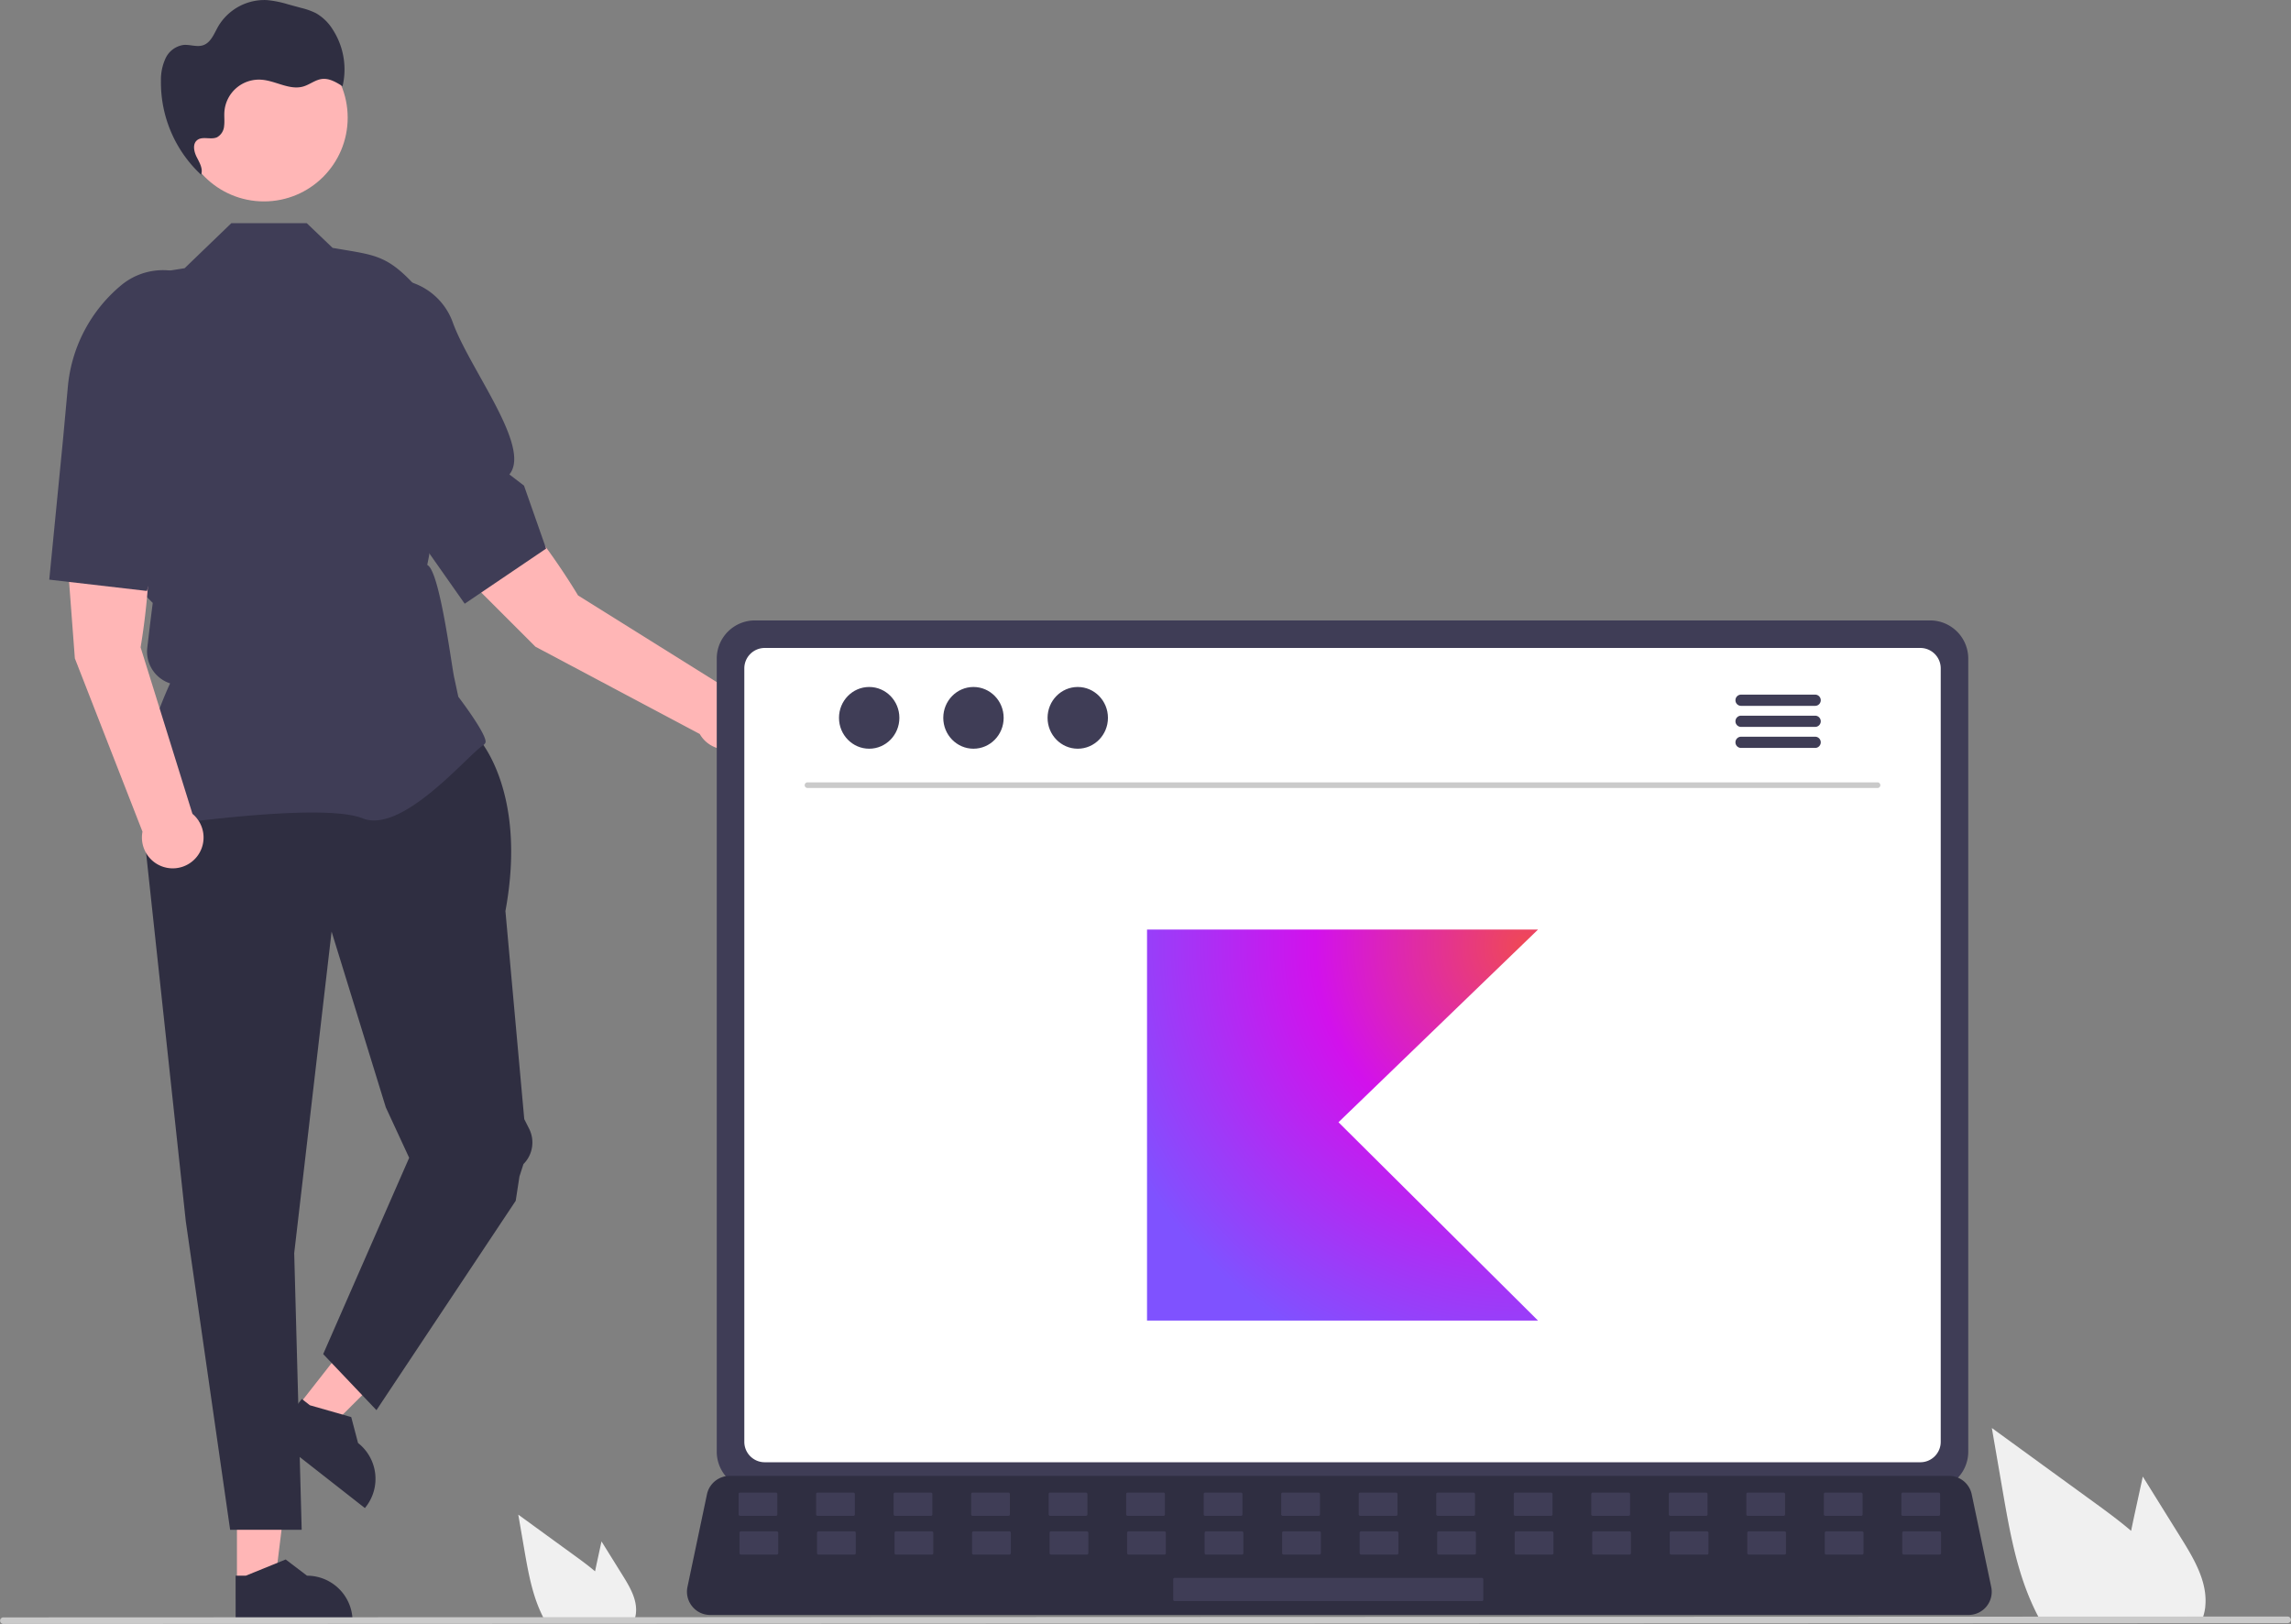 <?xml version="1.0" encoding="UTF-8" standalone="no"?>
<svg
   xmlns:dc="http://purl.org/dc/elements/1.1/"
   xmlns:cc="http://creativecommons.org/ns#"
   xmlns:rdf="http://www.w3.org/1999/02/22-rdf-syntax-ns#"
   xmlns:svg="http://www.w3.org/2000/svg"
   xmlns="http://www.w3.org/2000/svg"
   data-name="Layer 1"
   width="829.131"
   height="587.676"
   viewBox="0 0 829.131 587.676"
   version="1.1"
   id="svg162">
  <rect x="0" y="0" width="829.131" height="587.676" fill="#808080" stroke="none"/>
  <defs
     id="defs166">
    <radialGradient
       id="paint0_radial"
       cx="0"
       cy="0"
       r="1"
       gradientUnits="userSpaceOnUse"
       gradientTransform="matrix(73.311,0,0,73.311,61.873,2.631)">
      <stop
         offset="0.003"
         stop-color="#EF4857"
         id="stop995" />
      <stop
         offset="0.469"
         stop-color="#D211EC"
         id="stop997" />
      <stop
         offset="1"
         stop-color="#7F52FF"
         id="stop999" />
    </radialGradient>
  </defs>
  <polygon
     points="85.757 572.858 99.518 572.857 106.065 519.775 85.754 519.776 85.757 572.858"
     fill="#ffb6b6"
     id="polygon2" />
  <path
     d="M270.706,743.376l42.319-.002v-.535a16.473,16.473,0,0,0-16.472-16.472h-.001l-7.73-5.865-14.423,5.865-3.694 0Z"
     transform="translate(-185.434 -156.162)"
     fill="#2f2e41"
     id="path4" />
  <polygon
     points="107.98 508.635 118.814 517.121 156.702 479.371 140.712 466.846 107.98 508.635"
     fill="#ffb6b6"
     id="polygon6" />
  <path
     d="M284.179,675.8l33.316,26.096.33-.421a16.473,16.473,0,0,0-2.809-23.125l-.001-.001-2.469-9.384L297.575,664.689l-2.908-2.278Z"
     transform="translate(-185.434 -156.162)"
     fill="#2f2e41"
     id="path8" />
  <path
     d="M358.205,422.937s18.265,18.941,10.147,62.912l6.815,75.288,1.759,3.485a11.051,11.051,0,0,1-2.052,12.793l0,0-1.449,4.493-1.353,8.794-50.397,75.765-19.279-20.294,31.118-71.029L325.058,556.878l-19.618-63.588L291.911,609.642l2.706,100.118h-25.895L252.676,598.142,235.764,441.201l8.797-18.265Z"
     transform="translate(-185.434 -156.162)"
     fill="#2f2e41"
     id="path10" />
  <path
     d="M239.981,455.482l-.185-.259c-9.856-13.799,4.968-46.958,7.203-51.765h0a12.068,12.068,0,0,1-8.26-12.889l.964-8.193,1.005-8.036-7.197-7.197-.02-.179-4.142-36.242-6.022-24.072a52.848,52.848,0,0,1,15-51.216l13.921-2.21,16.918-16.301h27.282l9.354,8.937c17.463,3.063,20.463,2.063,35.463,20.063l-6.816,55.962-1.7,7.699.005,10.442,4.323,4.804a14.95,14.95,0,0,1,3.546,12.932l-.568,2.842h0c4.458,1.911,8.713,35.866,9.729,40.608l1.518,7.085c1.299,1.714,9.873,13.146,9.873,16.271,0,.469-.346.923-1.09,1.426-5.843,3.956-29.137,32.023-43.431,26.303-15.225-6.088-75.747,3.045-76.357,3.138Z"
     transform="translate(-185.434 -156.162)"
     fill="#3f3d56"
     id="path12" />
  <path
     d="M236.316,390.407s7.006-39.595-.052-54.485l-28,2,4.261,56.487,24.477,62.717a11.154,11.154,0,1,0,18.078-6.463Z"
     transform="translate(-185.434 -156.162)"
     fill="#ffb6b6"
     id="path14" />
  <path
     d="M208.264,314.922l1.733-18.871a54.107,54.107,0,0,1,19.403-36.752l0,0a23.687,23.687,0,0,1,24.787-3.272h0a23.631,23.631,0,0,1,12.205,29.866c-6.472,16.972-4.135,34.921-16.753,37.109l1.371,6.522-12.407,40.49-35.338-4.094Z"
     transform="translate(-185.434 -156.162)"
     fill="#3f3d56"
     id="path16" />
  <path
     d="M394.641,371.641s-20.509-34.586-35.571-41.272L339.147,350.145l40.067,40.044,59.456,31.584a11.154,11.154,0,1,0,9.491-16.689Z"
     transform="translate(-185.434 -156.162)"
     fill="#ffb6b6"
     id="path18" />
  <path
     d="M324.148,332.708l-10.993-15.437a54.107,54.107,0,0,1-9.258-40.515l0,0a23.687,23.687,0,0,1,16.658-18.645h0a23.631,23.631,0,0,1,28.729,14.683c6.162,17.087,28.639,45.17,20.499,55.058l5.293,4.051,7.999,22.787L353.616,374.632Z"
     transform="translate(-185.434 -156.162)"
     fill="#3f3d56"
     id="path20" />
  <circle
     cx="95.531"
     cy="42.587"
     r="30.299"
     fill="#ffb6b6"
     id="circle22" />
  <path
     d="M258.977,220.105c-.264-.232-.514-.48-.773-.718-.009.024-.011.05-.021.074Z"
     transform="translate(-185.434 -156.162)"
     fill="#2f2e41"
     id="path24" />
  <path
     d="M305.795,166.753a17.182,17.182,0,0,0-6.067-5.85,25.38,25.38,0,0,0-5.304-1.879l-4.795-1.308a38.013,38.013,0,0,0-7.544-1.519,19.418,19.418,0,0,0-17.737,9.623c-1.449,2.57-2.611,5.772-5.407,6.712-2.255.758-4.714-.311-7.084-.104a8.53,8.53,0,0,0-6.476,4.77,18.38,18.38,0,0,0-1.699,8.141,45.619,45.619,0,0,0,14.522,34.048c.782-2.061-.506-4.287-1.524-6.259-1.03-1.995-1.667-4.777.059-6.214,1.92-1.599,4.996-.048,7.267-1.091a5.073,5.073,0,0,0,2.536-4.077c.22-1.657-.01-3.341.094-5.009a12.542,12.542,0,0,1,13.412-11.73c5.168.369,10.184,3.901,15.158,2.448,2.335-.682,4.326-2.418,6.741-2.711,2.674-.324,5.19,1.186,7.461,2.635A26.596,26.596,0,0,0,305.795,166.753Z"
     transform="translate(-185.434 -156.162)"
     fill="#2f2e41"
     id="path26" />
  <path
     d="M410.834,726.353l-7.71-12.39-1.54,7.08c-.27,1.24-.54,2.5-.79,3.75-2.19-1.87-4.52-3.6-6.8-5.26q-10.5-7.62-20.99-15.26l2.19,12.7c1.35,7.82,2.76,15.8,6.1,22.95.37.81.77,1.61,1.2,2.39h32.54a10.487,10.487,0,0,0,.54-2.24.775.775,0,0,0,.01-.15C416.094,735.073,413.414,730.503,410.834,726.353Z"
     transform="translate(-185.434 -156.162)"
     fill="#f0f0f0"
     id="path28" />
  <path
     d="M974.916,712.972l-13.985-22.474-2.793,12.842c-.49,2.249-.98,4.535-1.433,6.802-3.972-3.392-8.199-6.53-12.334-9.541q-19.046-13.822-38.074-27.68l3.972,23.036c2.449,14.185,5.007,28.659,11.065,41.628.671,1.469,1.397,2.921,2.177,4.335h59.024a19.024,19.024,0,0,0,.98-4.063,1.405,1.405,0,0,0,.018-.272C984.458,728.789,979.596,720.5,974.916,712.972Z"
     transform="translate(-185.434 -156.162)"
     fill="#f0f0f0"
     id="path30" />
  <path
     d="M1013.375,743.531l-826.75.307a1.191,1.191,0,0,1,0-2.381l826.75-.307a1.191,1.191,0,0,1,0,2.381Z"
     transform="translate(-185.434 -156.162)"
     fill="#cacaca"
     id="path32" />
  <path
     d="M444.832,394.459V681.483A13.806,13.806,0,0,0,458.627,695.278h425.34a13.806,13.806,0,0,0,13.795-13.795V394.459A13.812,13.812,0,0,0,883.967,380.68H458.627A13.812,13.812,0,0,0,444.832,394.459Z"
     transform="translate(-185.434 -156.162)"
     fill="#3f3d56"
     id="path34" />
  <path
     d="M454.81,398.031v279.912a7.385,7.385,0,0,0,7.373,7.373H880.426a7.385,7.385,0,0,0,7.373-7.373v-279.912a7.389,7.389,0,0,0-7.373-7.388H462.183A7.389,7.389,0,0,0,454.81,398.031Z"
     transform="translate(-185.434 -156.162)"
     fill="#fff"
     id="path36" />
  <path
     d="M435.937,737.461a8.272,8.272,0,0,0,6.509,3.114h455.439a8.381,8.381,0,0,0,8.192-10.1l-7.07-33.581a8.396,8.396,0,0,0-5.218-6.088,8.121,8.121,0,0,0-2.974-.561H449.487a8.12,8.12,0,0,0-2.974.561,8.395,8.395,0,0,0-5.218,6.088l-7.07,33.581A8.374,8.374,0,0,0,435.937,737.461Z"
     transform="translate(-185.434 -156.162)"
     fill="#2f2e41"
     id="path38" />
  <rect
     x="873.553"
     y="696.293"
     width="14.027"
     height="8.416"
     rx="0.488"
     transform="translate(1575.698 1244.84) rotate(-180)"
     fill="#3f3d56"
     id="rect40" />
  <rect
     x="845.498"
     y="696.293"
     width="14.027"
     height="8.416"
     rx="0.488"
     transform="translate(1519.589 1244.84) rotate(-180)"
     fill="#3f3d56"
     id="rect42" />
  <rect
     x="817.443"
     y="696.293"
     width="14.027"
     height="8.416"
     rx="0.488"
     transform="translate(1463.48 1244.84) rotate(-180)"
     fill="#3f3d56"
     id="rect44" />
  <rect
     x="789.389"
     y="696.293"
     width="14.027"
     height="8.416"
     rx="0.488"
     transform="translate(1407.37 1244.84) rotate(-180)"
     fill="#3f3d56"
     id="rect46" />
  <rect
     x="761.334"
     y="696.293"
     width="14.027"
     height="8.416"
     rx="0.488"
     transform="translate(1351.261 1244.84) rotate(-180)"
     fill="#3f3d56"
     id="rect48" />
  <rect
     x="733.279"
     y="696.293"
     width="14.027"
     height="8.416"
     rx="0.488"
     transform="translate(1295.152 1244.84) rotate(-180)"
     fill="#3f3d56"
     id="rect50" />
  <rect
     x="705.225"
     y="696.293"
     width="14.027"
     height="8.416"
     rx="0.488"
     transform="translate(1239.043 1244.84) rotate(-180)"
     fill="#3f3d56"
     id="rect52" />
  <rect
     x="677.17"
     y="696.293"
     width="14.027"
     height="8.416"
     rx="0.488"
     transform="translate(1182.933 1244.84) rotate(-180)"
     fill="#3f3d56"
     id="rect54" />
  <rect
     x="649.115"
     y="696.293"
     width="14.027"
     height="8.416"
     rx="0.488"
     transform="translate(1126.824 1244.84) rotate(-180)"
     fill="#3f3d56"
     id="rect56" />
  <rect
     x="621.061"
     y="696.293"
     width="14.027"
     height="8.416"
     rx="0.488"
     transform="translate(1070.715 1244.84) rotate(-180)"
     fill="#3f3d56"
     id="rect58" />
  <rect
     x="593.006"
     y="696.293"
     width="14.027"
     height="8.416"
     rx="0.488"
     transform="translate(1014.605 1244.84) rotate(-180)"
     fill="#3f3d56"
     id="rect60" />
  <rect
     x="564.952"
     y="696.293"
     width="14.027"
     height="8.416"
     rx="0.488"
     transform="translate(958.496 1244.84) rotate(-180)"
     fill="#3f3d56"
     id="rect62" />
  <rect
     x="536.897"
     y="696.293"
     width="14.027"
     height="8.416"
     rx="0.488"
     transform="translate(902.387 1244.84) rotate(-180)"
     fill="#3f3d56"
     id="rect64" />
  <rect
     x="508.842"
     y="696.293"
     width="14.027"
     height="8.416"
     rx="0.488"
     transform="translate(846.278 1244.84) rotate(-180)"
     fill="#3f3d56"
     id="rect66" />
  <rect
     x="480.788"
     y="696.293"
     width="14.027"
     height="8.416"
     rx="0.488"
     transform="translate(790.168 1244.84) rotate(-180)"
     fill="#3f3d56"
     id="rect68" />
  <rect
     x="452.733"
     y="696.293"
     width="14.027"
     height="8.416"
     rx="0.488"
     transform="translate(734.059 1244.84) rotate(-180)"
     fill="#3f3d56"
     id="rect70" />
  <rect
     x="873.884"
     y="710.32"
     width="14.027"
     height="8.416"
     rx="0.488"
     transform="translate(1576.361 1272.894) rotate(-180)"
     fill="#3f3d56"
     id="rect72" />
  <rect
     x="845.829"
     y="710.32"
     width="14.027"
     height="8.416"
     rx="0.488"
     transform="translate(1520.252 1272.894) rotate(-180)"
     fill="#3f3d56"
     id="rect74" />
  <rect
     x="817.775"
     y="710.32"
     width="14.027"
     height="8.416"
     rx="0.488"
     transform="translate(1464.143 1272.894) rotate(-180)"
     fill="#3f3d56"
     id="rect76" />
  <rect
     x="789.72"
     y="710.32"
     width="14.027"
     height="8.416"
     rx="0.488"
     transform="translate(1408.033 1272.894) rotate(-180)"
     fill="#3f3d56"
     id="rect78" />
  <rect
     x="761.666"
     y="710.32"
     width="14.027"
     height="8.416"
     rx="0.488"
     transform="translate(1351.924 1272.894) rotate(-180)"
     fill="#3f3d56"
     id="rect80" />
  <rect
     x="733.611"
     y="710.32"
     width="14.027"
     height="8.416"
     rx="0.488"
     transform="translate(1295.815 1272.894) rotate(-180)"
     fill="#3f3d56"
     id="rect82" />
  <rect
     x="705.556"
     y="710.32"
     width="14.027"
     height="8.416"
     rx="0.488"
     transform="translate(1239.706 1272.894) rotate(-180)"
     fill="#3f3d56"
     id="rect84" />
  <rect
     x="677.502"
     y="710.32"
     width="14.027"
     height="8.416"
     rx="0.488"
     transform="translate(1183.596 1272.894) rotate(-180)"
     fill="#3f3d56"
     id="rect86" />
  <rect
     x="649.447"
     y="710.32"
     width="14.027"
     height="8.416"
     rx="0.488"
     transform="translate(1127.487 1272.894) rotate(-180)"
     fill="#3f3d56"
     id="rect88" />
  <rect
     x="621.392"
     y="710.32"
     width="14.027"
     height="8.416"
     rx="0.488"
     transform="translate(1071.378 1272.894) rotate(-180)"
     fill="#3f3d56"
     id="rect90" />
  <rect
     x="593.338"
     y="710.32"
     width="14.027"
     height="8.416"
     rx="0.488"
     transform="translate(1015.268 1272.894) rotate(-180)"
     fill="#3f3d56"
     id="rect92" />
  <rect
     x="565.283"
     y="710.32"
     width="14.027"
     height="8.416"
     rx="0.488"
     transform="translate(959.159 1272.894) rotate(-180)"
     fill="#3f3d56"
     id="rect94" />
  <rect
     x="537.228"
     y="710.32"
     width="14.027"
     height="8.416"
     rx="0.488"
     transform="translate(903.05 1272.894) rotate(-180)"
     fill="#3f3d56"
     id="rect96" />
  <rect
     x="509.174"
     y="710.32"
     width="14.027"
     height="8.416"
     rx="0.488"
     transform="translate(846.941 1272.894) rotate(-180)"
     fill="#3f3d56"
     id="rect98" />
  <rect
     x="481.119"
     y="710.32"
     width="14.027"
     height="8.416"
     rx="0.488"
     transform="translate(790.831 1272.894) rotate(-180)"
     fill="#3f3d56"
     id="rect100" />
  <rect
     x="453.065"
     y="710.32"
     width="14.027"
     height="8.416"
     rx="0.488"
     transform="translate(734.722 1272.894) rotate(-180)"
     fill="#3f3d56"
     id="rect102" />
  <rect
     x="610.031"
     y="727.153"
     width="112.219"
     height="8.416"
     rx="0.488"
     transform="translate(1146.845 1306.56) rotate(-180)"
     fill="#3f3d56"
     id="rect104" />
  <path
     d="M657.745,520.152l.015-.003a2.697,2.697,0,0,0,.287-.306Z"
     transform="translate(-185.434 -156.162)"
     fill="#834cff"
     id="path126" />
  <path
     d="M697.716,596.702l.004.01.088-.169Z"
     transform="translate(-185.434 -156.162)"
     fill="#834cff"
     id="path136" />
  <path
     d="M864.966,441.316H477.643a1.016,1.016,0,0,1,0-2.031H864.966a1.016,1.016,0,0,1,0,2.031Z"
     transform="translate(-185.434 -156.162)"
     fill="#cacaca"
     id="path144" />
  <ellipse
     cx="314.564"
     cy="259.771"
     rx="10.925"
     ry="11.169"
     fill="#3f3d56"
     id="ellipse146" />
  <ellipse
     cx="352.306"
     cy="259.771"
     rx="10.925"
     ry="11.169"
     fill="#3f3d56"
     id="ellipse148" />
  <ellipse
     cx="390.048"
     cy="259.771"
     rx="10.925"
     ry="11.169"
     fill="#3f3d56"
     id="ellipse150" />
  <path
     d="M842.349,407.532h-26.81a2.03,2.03,0,0,0,0,4.06h26.81a2.03,2.03,0,0,0,0-4.06Z"
     transform="translate(-185.434 -156.162)"
     fill="#3f3d56"
     id="path152" />
  <path
     d="M842.349,415.152h-26.81a2.03,2.03,0,0,0,0,4.06h26.81a2.03,2.03,0,0,0,0-4.06Z"
     transform="translate(-185.434 -156.162)"
     fill="#3f3d56"
     id="path154" />
  <path
     d="M842.349,422.762h-26.81a2.03,2.03,0,0,0,0,4.06h26.81a2.03,2.03,0,0,0,0-4.06Z"
     transform="translate(-185.434 -156.162)"
     fill="#3f3d56"
     id="path156" />
  <g
     style="fill:none"
     id="g1015"
     transform="matrix(2.211,0,0,2.211,415.119,336.388)">
    <path
       d="M 64,64 H 0 V 0 H 64 L 31.337,31.537 Z"
       fill="url(#paint0_radial)"
       id="path993"
       style="fill:url(#paint0_radial)" />
  </g>
</svg>
